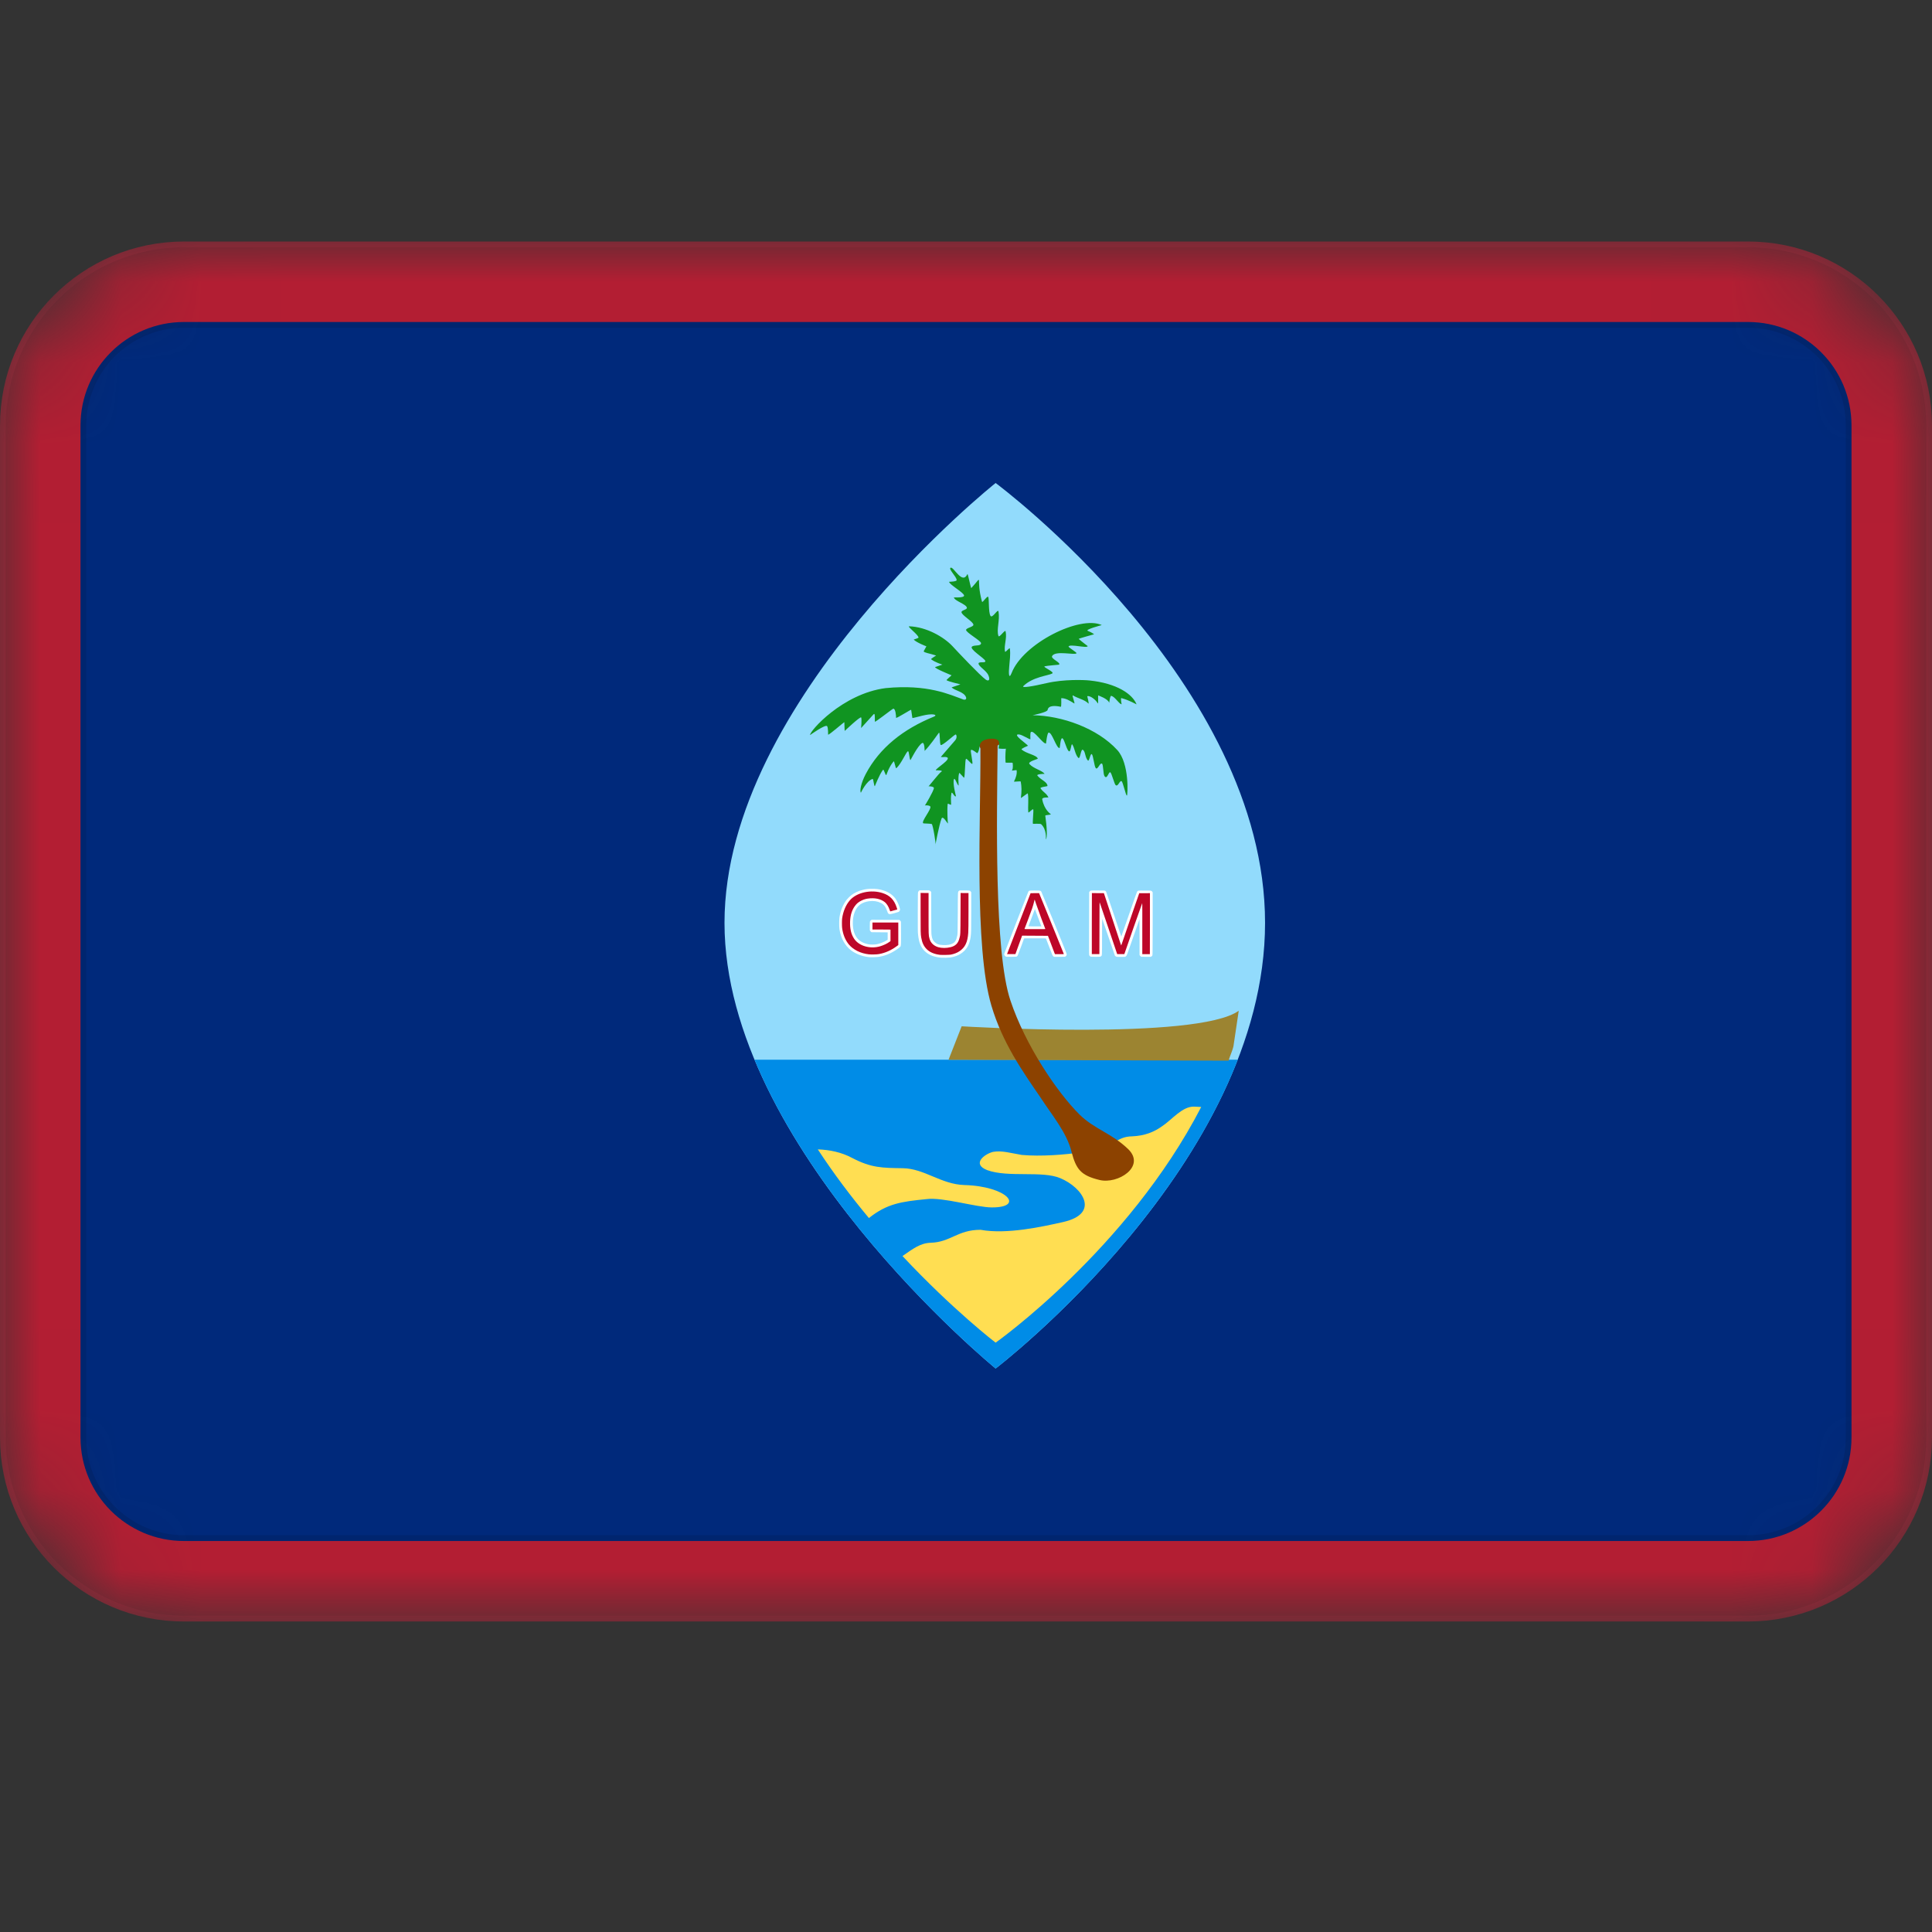 <svg width="24" height="24" viewBox="0 0 24 24" fill="none" xmlns="http://www.w3.org/2000/svg">
<rect x="0" y="0" width="24" height="24" fill="#333333" stroke="none"/>
<mask id="mask0_3562_3176" style="mask-type:alpha" maskUnits="userSpaceOnUse" x="0" y="3" width="24" height="18">
<path d="M21.714 3H2.286C1.023 3 0 4.023 0 5.286V17.857C0 19.119 1.023 20.143 2.286 20.143H21.714C22.977 20.143 24 19.119 24 17.857V5.286C24 4.023 22.977 3 21.714 3Z" fill="white"/>
</mask>
<g mask="url(#mask0_3562_3176)">
<path d="M2.286 3.5H21.714C22.701 3.5 23.5 4.299 23.5 5.286V17.857C23.5 18.843 22.701 19.643 21.714 19.643H2.286C1.299 19.643 0.5 18.843 0.5 17.857V5.286C0.5 4.299 1.299 3.5 2.286 3.5Z" fill="#00297B" stroke="#C62139"/>
<path d="M21.714 3.571H2.286C1.339 3.571 0.571 4.339 0.571 5.286V17.857C0.571 18.804 1.339 19.571 2.286 19.571H21.714C22.661 19.571 23.429 18.804 23.429 17.857V5.286C23.429 4.339 22.661 3.571 21.714 3.571Z" stroke="black" stroke-opacity="0.1"/>
<path fill-rule="evenodd" clip-rule="evenodd" d="M12.368 6C12.368 6 9 8.68 9 11.464C9 14.249 12.368 17 12.368 17C12.368 17 15.715 14.449 15.715 11.464C15.715 8.48 12.368 6 12.368 6H12.368Z" fill="#92DBFC"/>
<path fill-rule="evenodd" clip-rule="evenodd" d="M9.373 13.164C10.249 15.269 12.368 17 12.368 17C12.368 17 14.525 15.356 15.376 13.164" fill="#008CE7"/>
<path fill-rule="evenodd" clip-rule="evenodd" d="M15.388 12.556C14.868 12.928 11.946 12.749 11.946 12.749L11.783 13.165L15.262 13.176C15.277 13.119 15.312 13.051 15.323 12.993L15.388 12.556Z" fill="#9C8431"/>
<path fill-rule="evenodd" clip-rule="evenodd" d="M10.159 14.278C10.307 14.283 10.455 14.314 10.587 14.385C10.824 14.509 10.961 14.508 11.216 14.512C11.483 14.516 11.692 14.713 11.981 14.721C12.512 14.736 12.735 14.999 12.322 14.999C12.127 14.999 11.709 14.868 11.507 14.896C11.199 14.927 11.021 14.95 10.794 15.131C10.577 14.871 10.36 14.585 10.159 14.278ZM11.211 15.603C11.342 15.512 11.433 15.442 11.561 15.438C11.809 15.431 11.894 15.277 12.181 15.277C12.508 15.337 12.95 15.238 13.209 15.18C13.669 15.074 13.451 14.753 13.172 14.636C12.947 14.54 12.526 14.631 12.264 14.536C12.066 14.459 12.23 14.335 12.336 14.309C12.444 14.289 12.559 14.325 12.693 14.347C12.931 14.368 13.231 14.345 13.441 14.313C13.874 14.246 13.856 14.119 14.065 14.116C14.218 14.109 14.334 14.064 14.438 13.989C14.56 13.908 14.688 13.741 14.835 13.747L14.922 13.751C14.009 15.518 12.368 16.679 12.368 16.679C12.368 16.679 11.838 16.273 11.211 15.603Z" fill="#FFDE52"/>
<path fill-rule="evenodd" clip-rule="evenodd" d="M13.311 14.308C13.368 14.527 13.428 14.602 13.658 14.658C13.886 14.714 14.233 14.493 14.018 14.278C13.813 14.079 13.597 14.028 13.413 13.848C13.128 13.566 12.737 12.982 12.552 12.429C12.348 11.826 12.384 10.126 12.393 9.265C12.393 9.255 12.418 9.249 12.421 9.245C12.434 9.226 12.446 9.251 12.426 9.125C12.42 9.093 12.395 9.059 12.395 9.026C12.395 8.968 12.193 9.09 12.14 9.194C12.128 9.218 12.179 9.286 12.179 9.299C12.186 10.125 12.097 11.756 12.316 12.494C12.452 12.951 12.699 13.304 12.924 13.631C13.058 13.84 13.252 14.066 13.311 14.308Z" fill="#8C4200"/>
<path d="M10.798 11.89C10.795 11.889 10.785 11.888 10.775 11.887C10.705 11.878 10.63 11.848 10.575 11.808C10.497 11.749 10.445 11.656 10.428 11.542C10.423 11.51 10.424 11.428 10.428 11.396C10.442 11.308 10.475 11.23 10.521 11.173C10.535 11.156 10.561 11.131 10.577 11.119C10.615 11.09 10.665 11.067 10.716 11.055C10.754 11.045 10.777 11.042 10.821 11.041C10.883 11.04 10.927 11.045 10.976 11.062C11.039 11.082 11.088 11.116 11.122 11.161C11.145 11.192 11.175 11.261 11.18 11.292C11.182 11.31 11.175 11.322 11.16 11.329C11.155 11.331 11.131 11.338 11.106 11.345C11.056 11.358 11.049 11.359 11.037 11.35C11.03 11.343 11.027 11.338 11.021 11.318C11.018 11.309 11.011 11.292 11.005 11.28C10.995 11.26 10.991 11.255 10.978 11.242C10.966 11.229 10.96 11.225 10.941 11.216C10.899 11.195 10.851 11.188 10.796 11.195C10.756 11.2 10.712 11.216 10.685 11.236C10.624 11.282 10.591 11.373 10.594 11.479C10.599 11.625 10.66 11.705 10.787 11.73C10.812 11.735 10.865 11.735 10.891 11.73C10.929 11.723 10.984 11.701 11.016 11.681L11.027 11.674V11.628L11.027 11.582L10.927 11.581L10.827 11.58L10.821 11.576C10.817 11.573 10.812 11.568 10.81 11.565C10.805 11.559 10.805 11.558 10.805 11.503C10.806 11.449 10.806 11.448 10.81 11.442C10.812 11.438 10.817 11.433 10.821 11.431L10.827 11.426L10.999 11.427L11.171 11.427L11.177 11.431C11.18 11.434 11.185 11.439 11.188 11.443L11.192 11.451L11.193 11.593C11.193 11.744 11.193 11.75 11.183 11.761C11.181 11.765 11.169 11.774 11.157 11.783C11.076 11.842 10.99 11.878 10.901 11.888C10.878 11.891 10.812 11.892 10.798 11.89L10.798 11.89ZM11.695 11.897C11.605 11.89 11.538 11.864 11.488 11.816C11.44 11.769 11.415 11.71 11.405 11.612C11.401 11.584 11.401 11.556 11.401 11.334C11.402 11.095 11.402 11.086 11.406 11.079C11.408 11.074 11.413 11.069 11.416 11.066L11.423 11.06L11.482 11.06C11.539 11.059 11.542 11.059 11.55 11.064C11.555 11.066 11.56 11.071 11.563 11.075L11.568 11.082L11.568 11.339C11.569 11.565 11.569 11.598 11.572 11.616C11.579 11.662 11.587 11.679 11.609 11.701C11.636 11.728 11.664 11.738 11.718 11.74C11.768 11.742 11.802 11.736 11.831 11.722C11.865 11.705 11.88 11.68 11.892 11.62C11.896 11.598 11.896 11.595 11.898 11.341C11.899 11.055 11.898 11.079 11.913 11.067L11.921 11.061H11.982C12.05 11.062 12.048 11.061 12.059 11.076L12.065 11.083L12.065 11.313C12.065 11.544 12.064 11.592 12.058 11.636C12.045 11.728 12.014 11.787 11.955 11.833C11.935 11.848 11.927 11.853 11.907 11.863C11.877 11.878 11.843 11.888 11.804 11.894C11.783 11.897 11.716 11.899 11.695 11.897L11.695 11.897ZM12.499 11.885C12.496 11.884 12.49 11.88 12.486 11.876C12.476 11.866 12.473 11.857 12.476 11.845C12.48 11.831 12.771 11.081 12.775 11.075C12.784 11.062 12.787 11.062 12.855 11.062C12.923 11.062 12.925 11.063 12.935 11.075C12.937 11.078 13.009 11.253 13.095 11.463C13.231 11.797 13.251 11.846 13.251 11.855C13.251 11.867 13.246 11.874 13.236 11.882C13.229 11.886 13.229 11.886 13.161 11.886H13.093L13.085 11.88C13.076 11.873 13.076 11.874 13.032 11.759C13.012 11.706 12.995 11.662 12.994 11.66C12.992 11.656 12.983 11.656 12.857 11.656C12.73 11.656 12.722 11.656 12.721 11.659C12.72 11.661 12.703 11.708 12.683 11.763C12.662 11.818 12.644 11.867 12.642 11.87C12.64 11.874 12.635 11.879 12.632 11.881C12.626 11.885 12.625 11.885 12.564 11.886C12.531 11.886 12.501 11.885 12.499 11.885V11.885ZM12.934 11.501C12.931 11.492 12.859 11.3 12.857 11.295C12.856 11.293 12.855 11.294 12.854 11.298C12.851 11.308 12.777 11.505 12.776 11.506C12.775 11.507 12.811 11.508 12.856 11.508H12.937L12.934 11.501ZM13.55 11.884C13.541 11.881 13.532 11.872 13.53 11.863C13.528 11.857 13.528 11.73 13.529 11.468L13.53 11.082L13.536 11.075C13.546 11.061 13.545 11.061 13.638 11.062C13.716 11.062 13.722 11.062 13.729 11.065C13.732 11.067 13.737 11.072 13.74 11.075C13.742 11.078 13.785 11.206 13.836 11.358C13.886 11.51 13.928 11.634 13.929 11.634C13.929 11.634 13.973 11.511 14.025 11.36C14.084 11.188 14.122 11.082 14.125 11.077C14.135 11.062 14.134 11.062 14.22 11.063C14.292 11.063 14.296 11.063 14.302 11.067C14.306 11.069 14.312 11.074 14.315 11.078L14.319 11.086L14.319 11.474C14.318 11.841 14.318 11.863 14.315 11.869C14.313 11.873 14.308 11.878 14.304 11.881L14.296 11.886L14.237 11.886C14.178 11.886 14.178 11.886 14.172 11.882C14.168 11.879 14.163 11.874 14.161 11.871L14.156 11.864L14.156 11.642L14.155 11.419L14.145 11.448C14.139 11.464 14.104 11.566 14.066 11.673C14.001 11.861 13.998 11.868 13.99 11.876C13.986 11.881 13.98 11.885 13.976 11.886C13.972 11.886 13.947 11.887 13.921 11.887C13.874 11.887 13.872 11.886 13.863 11.882C13.858 11.88 13.853 11.875 13.85 11.872C13.848 11.868 13.812 11.764 13.77 11.639C13.728 11.515 13.693 11.413 13.692 11.413C13.691 11.413 13.69 11.514 13.69 11.637C13.69 11.888 13.691 11.87 13.675 11.88L13.667 11.885L13.612 11.886C13.581 11.886 13.554 11.885 13.55 11.884L13.55 11.884Z" fill="white"/>
<path d="M10.793 11.855C10.692 11.844 10.601 11.799 10.546 11.734C10.5 11.679 10.471 11.607 10.461 11.526C10.458 11.499 10.458 11.436 10.461 11.411C10.473 11.322 10.508 11.24 10.558 11.183C10.643 11.086 10.82 11.047 10.964 11.094C11.055 11.123 11.108 11.178 11.139 11.273C11.143 11.287 11.147 11.298 11.146 11.298C11.145 11.299 11.068 11.32 11.062 11.321C11.059 11.322 11.057 11.319 11.052 11.304C11.038 11.262 11.016 11.227 10.992 11.207C10.939 11.165 10.865 11.15 10.777 11.163C10.722 11.172 10.666 11.2 10.634 11.237C10.587 11.292 10.563 11.36 10.56 11.449C10.557 11.538 10.573 11.605 10.61 11.661C10.67 11.752 10.81 11.792 10.934 11.755C10.974 11.743 11.018 11.723 11.048 11.701L11.062 11.691L11.062 11.619V11.548L10.95 11.547L10.838 11.547L10.838 11.503V11.46L10.998 11.46L11.159 11.46L11.159 11.6L11.159 11.74L11.141 11.753C11.069 11.806 10.996 11.838 10.918 11.852C10.89 11.857 10.822 11.858 10.793 11.855V11.855ZM11.682 11.862C11.609 11.854 11.553 11.831 11.513 11.792C11.476 11.756 11.455 11.712 11.444 11.648C11.436 11.602 11.436 11.578 11.436 11.333L11.436 11.092L11.486 11.093H11.535L11.535 11.349C11.535 11.622 11.535 11.617 11.546 11.658C11.559 11.711 11.598 11.749 11.654 11.766C11.698 11.779 11.758 11.779 11.809 11.766C11.869 11.751 11.902 11.719 11.918 11.657C11.931 11.61 11.931 11.615 11.932 11.343L11.933 11.093L11.982 11.094H12.031L12.031 11.325C12.031 11.459 12.03 11.57 12.028 11.588C12.02 11.705 11.989 11.769 11.918 11.817C11.89 11.836 11.852 11.851 11.81 11.859C11.792 11.862 11.703 11.864 11.682 11.862L11.682 11.862ZM12.514 11.841C12.516 11.835 12.582 11.665 12.66 11.463L12.802 11.096L12.855 11.095L12.908 11.095L13.061 11.47C13.145 11.677 13.214 11.848 13.215 11.85C13.216 11.853 13.213 11.853 13.161 11.853L13.105 11.853L13.095 11.828C13.09 11.814 13.07 11.763 13.052 11.714L13.018 11.625L12.857 11.624L12.697 11.623L12.655 11.738L12.614 11.852L12.562 11.852H12.51L12.514 11.841ZM12.985 11.539C12.984 11.537 12.962 11.478 12.936 11.409C12.91 11.339 12.881 11.259 12.871 11.229C12.862 11.2 12.853 11.176 12.853 11.175C12.852 11.175 12.849 11.187 12.845 11.204C12.832 11.257 12.82 11.294 12.774 11.415C12.749 11.481 12.728 11.536 12.727 11.539C12.726 11.542 12.733 11.542 12.856 11.542C12.979 11.543 12.986 11.542 12.985 11.539V11.539ZM13.563 11.473L13.564 11.094L13.638 11.095L13.713 11.095L13.813 11.398C13.868 11.564 13.916 11.71 13.92 11.723C13.924 11.735 13.928 11.745 13.928 11.745C13.928 11.744 13.941 11.709 13.956 11.665C13.97 11.622 14.021 11.476 14.067 11.341L14.152 11.096L14.219 11.096L14.285 11.095L14.285 11.474L14.284 11.853L14.237 11.853H14.19L14.19 11.535C14.191 11.36 14.19 11.217 14.189 11.219C14.188 11.22 14.142 11.352 14.085 11.513C14.03 11.673 13.98 11.815 13.975 11.829L13.967 11.852H13.878L13.77 11.532C13.71 11.355 13.661 11.21 13.66 11.208C13.659 11.206 13.658 11.35 13.658 11.528L13.657 11.852H13.61L13.563 11.852L13.563 11.473Z" fill="#BD0728"/>
<path fill-rule="evenodd" clip-rule="evenodd" d="M10.275 9.021C10.289 9.041 10.287 9.126 10.287 9.126C10.299 9.133 10.489 8.964 10.489 8.972C10.489 9.007 10.493 9.08 10.493 9.08C10.493 9.08 10.69 8.893 10.698 8.913C10.707 8.935 10.697 9.044 10.697 9.044C10.697 9.044 10.828 8.899 10.852 8.873C10.87 8.855 10.867 8.897 10.868 8.965C10.869 8.977 11.083 8.807 11.096 8.804C11.124 8.798 11.132 8.892 11.131 8.916C11.13 8.933 11.328 8.802 11.319 8.819L11.334 8.92C11.39 8.912 11.521 8.863 11.601 8.876C11.626 8.88 11.625 8.893 11.602 8.902C11.22 9.057 10.926 9.29 10.754 9.616C10.696 9.727 10.678 9.823 10.694 9.848C10.694 9.848 10.762 9.7 10.84 9.676C10.85 9.673 10.857 9.771 10.868 9.766C10.868 9.766 10.926 9.617 10.969 9.563C10.98 9.548 10.999 9.64 11.011 9.627C11.011 9.627 11.042 9.527 11.101 9.458C11.11 9.448 11.125 9.552 11.135 9.543C11.197 9.486 11.255 9.343 11.278 9.333C11.294 9.32 11.297 9.452 11.312 9.44C11.312 9.44 11.401 9.263 11.454 9.231C11.487 9.21 11.486 9.328 11.486 9.328C11.553 9.261 11.627 9.151 11.663 9.103C11.679 9.082 11.67 9.248 11.687 9.255C11.709 9.264 11.854 9.127 11.871 9.124C11.881 9.122 11.894 9.163 11.866 9.196C11.864 9.198 11.687 9.403 11.687 9.403C11.721 9.409 11.734 9.399 11.759 9.406C11.832 9.425 11.621 9.546 11.625 9.569C11.625 9.569 11.727 9.567 11.693 9.587C11.668 9.601 11.534 9.774 11.534 9.768C11.534 9.765 11.601 9.769 11.601 9.789C11.6 9.825 11.489 10.01 11.488 10.008C11.482 10.002 11.548 10.001 11.557 10.019C11.573 10.052 11.443 10.202 11.468 10.227C11.472 10.231 11.543 10.229 11.574 10.236C11.589 10.239 11.632 10.507 11.621 10.497C11.619 10.494 11.667 10.245 11.696 10.169C11.714 10.123 11.771 10.238 11.776 10.228C11.773 10.228 11.764 10.064 11.772 9.99C11.774 9.969 11.816 10.012 11.815 9.992C11.813 9.947 11.81 9.898 11.819 9.854C11.826 9.821 11.861 9.914 11.875 9.889C11.875 9.889 11.832 9.727 11.85 9.681C11.862 9.651 11.89 9.754 11.909 9.758C11.909 9.758 11.898 9.632 11.918 9.6L11.976 9.663C11.989 9.643 11.987 9.446 11.999 9.428C12.009 9.413 12.07 9.502 12.079 9.488C12.087 9.475 12.053 9.329 12.061 9.318C12.072 9.301 12.139 9.358 12.14 9.357C12.167 9.33 12.166 9.261 12.178 9.236C12.209 9.167 12.386 9.158 12.406 9.207C12.417 9.231 12.41 9.261 12.405 9.298C12.407 9.3 12.494 9.306 12.495 9.299C12.495 9.299 12.485 9.381 12.491 9.47C12.492 9.482 12.579 9.467 12.58 9.479C12.588 9.563 12.569 9.571 12.569 9.571C12.569 9.577 12.628 9.562 12.629 9.569C12.635 9.61 12.622 9.66 12.596 9.708C12.592 9.715 12.679 9.701 12.68 9.709C12.691 9.772 12.693 9.822 12.682 9.912C12.681 9.919 12.767 9.849 12.768 9.856C12.781 9.931 12.767 10.012 12.774 10.09C12.776 10.108 12.831 10.036 12.836 10.057C12.841 10.077 12.824 10.226 12.832 10.234C12.832 10.234 12.925 10.23 12.933 10.238C13.006 10.306 12.992 10.426 12.992 10.426C13.012 10.411 13.005 10.267 12.985 10.134C12.982 10.121 13.056 10.126 13.053 10.113C13.053 10.113 12.973 10.065 12.947 9.93C12.941 9.901 13.024 9.907 13.024 9.907C13.001 9.854 12.96 9.844 12.926 9.793C12.915 9.777 13.012 9.769 13.012 9.764C13.012 9.713 12.93 9.689 12.888 9.636C12.869 9.614 12.976 9.613 12.976 9.613C12.945 9.569 12.841 9.55 12.789 9.492C12.76 9.461 12.894 9.43 12.892 9.424C12.877 9.378 12.752 9.364 12.691 9.311C12.678 9.301 12.77 9.264 12.77 9.264C12.761 9.245 12.56 9.112 12.662 9.124C12.705 9.13 12.793 9.191 12.8 9.182C12.8 9.182 12.796 9.105 12.805 9.095C12.839 9.06 12.955 9.244 12.994 9.236C12.994 9.236 13.008 9.105 13.026 9.101C13.069 9.093 13.12 9.293 13.162 9.293C13.168 9.293 13.171 9.177 13.193 9.171C13.217 9.164 13.244 9.3 13.275 9.33C13.304 9.358 13.304 9.224 13.321 9.249C13.349 9.29 13.356 9.376 13.395 9.414C13.42 9.438 13.425 9.296 13.453 9.315C13.485 9.337 13.478 9.411 13.514 9.447C13.532 9.465 13.544 9.353 13.563 9.369C13.581 9.384 13.593 9.52 13.612 9.542C13.636 9.569 13.664 9.47 13.689 9.486C13.707 9.497 13.703 9.615 13.72 9.64C13.754 9.693 13.772 9.577 13.794 9.595C13.81 9.607 13.844 9.743 13.859 9.753C13.89 9.778 13.908 9.692 13.932 9.704C13.95 9.712 13.985 9.887 13.999 9.883C14.009 9.88 14.032 9.485 13.88 9.318C13.632 9.046 13.189 8.889 12.827 8.885C12.827 8.885 13.009 8.849 13.014 8.819C13.023 8.759 13.114 8.766 13.177 8.78C13.188 8.782 13.182 8.674 13.183 8.673C13.239 8.672 13.29 8.705 13.344 8.738C13.361 8.748 13.31 8.629 13.328 8.639C13.397 8.679 13.474 8.691 13.52 8.739C13.533 8.752 13.506 8.648 13.506 8.648C13.541 8.639 13.609 8.689 13.636 8.736C13.649 8.759 13.635 8.614 13.645 8.64C13.645 8.64 13.766 8.681 13.779 8.731C13.779 8.731 13.789 8.64 13.805 8.644C13.853 8.657 13.895 8.739 13.933 8.75C13.933 8.75 13.918 8.669 13.93 8.672C14.021 8.695 14.119 8.751 14.119 8.75C14.068 8.622 13.874 8.488 13.533 8.453C13.47 8.446 13.216 8.436 13.001 8.486C12.824 8.527 12.685 8.55 12.713 8.522C12.83 8.408 13.019 8.394 13.07 8.367C13.108 8.348 12.945 8.285 12.978 8.277C13.01 8.269 13.155 8.257 13.155 8.257C13.186 8.232 13.049 8.184 13.07 8.149C13.111 8.077 13.352 8.142 13.373 8.115C13.38 8.106 13.269 8.041 13.274 8.031C13.291 7.995 13.507 8.058 13.512 8.026C13.512 8.026 13.446 7.977 13.4 7.937C13.394 7.933 13.592 7.879 13.592 7.879C13.588 7.876 13.558 7.854 13.513 7.837C13.472 7.821 13.687 7.765 13.687 7.765C13.414 7.64 12.707 7.994 12.566 8.362C12.53 8.45 12.529 8.354 12.537 8.28C12.544 8.2 12.554 8.13 12.545 8.057C12.543 8.035 12.488 8.114 12.484 8.093C12.47 8.015 12.511 7.93 12.492 7.843C12.486 7.814 12.413 7.929 12.403 7.9C12.376 7.82 12.423 7.707 12.404 7.597C12.397 7.554 12.327 7.689 12.304 7.65C12.277 7.606 12.289 7.44 12.276 7.415C12.266 7.394 12.204 7.494 12.199 7.475C12.115 7.171 12.226 7.133 12.066 7.305C12.06 7.311 12.024 7.125 12.018 7.131C11.953 7.272 11.845 7.031 11.808 7.053C11.78 7.07 11.883 7.164 11.884 7.206C11.885 7.226 11.79 7.227 11.79 7.227C11.792 7.262 11.97 7.359 11.976 7.397C11.981 7.429 11.85 7.421 11.85 7.421C11.854 7.464 12.003 7.504 12.011 7.549C12.016 7.574 11.941 7.58 11.944 7.605C11.947 7.644 12.088 7.721 12.092 7.76C12.095 7.788 12.003 7.799 12.001 7.825C11.998 7.856 12.186 7.96 12.187 7.989C12.187 8.03 12.111 8.009 12.077 8.03C12.029 8.059 12.232 8.177 12.24 8.211C12.247 8.241 12.159 8.214 12.156 8.241C12.152 8.277 12.255 8.33 12.279 8.391C12.303 8.451 12.279 8.466 12.245 8.442C12.177 8.394 11.903 8.104 11.831 8.026C11.725 7.913 11.509 7.787 11.293 7.78C11.271 7.787 11.409 7.885 11.41 7.92C11.41 7.929 11.348 7.943 11.351 7.946C11.389 7.984 11.508 8.029 11.508 8.029L11.474 8.091C11.482 8.109 11.538 8.114 11.629 8.143C11.629 8.143 11.561 8.185 11.566 8.189C11.614 8.228 11.707 8.256 11.707 8.256L11.616 8.287C11.61 8.304 11.821 8.389 11.821 8.389C11.821 8.389 11.755 8.446 11.758 8.449C11.774 8.465 11.93 8.501 11.93 8.501C11.932 8.503 11.82 8.538 11.821 8.539C11.861 8.58 11.974 8.593 12 8.66C12 8.66 12.015 8.698 11.971 8.691C11.796 8.628 11.526 8.497 11.001 8.548C10.464 8.618 10.056 9.084 10.063 9.131C10.063 9.131 10.255 8.993 10.275 9.021L10.275 9.021Z" fill="#109421"/>
</g>
</svg>
